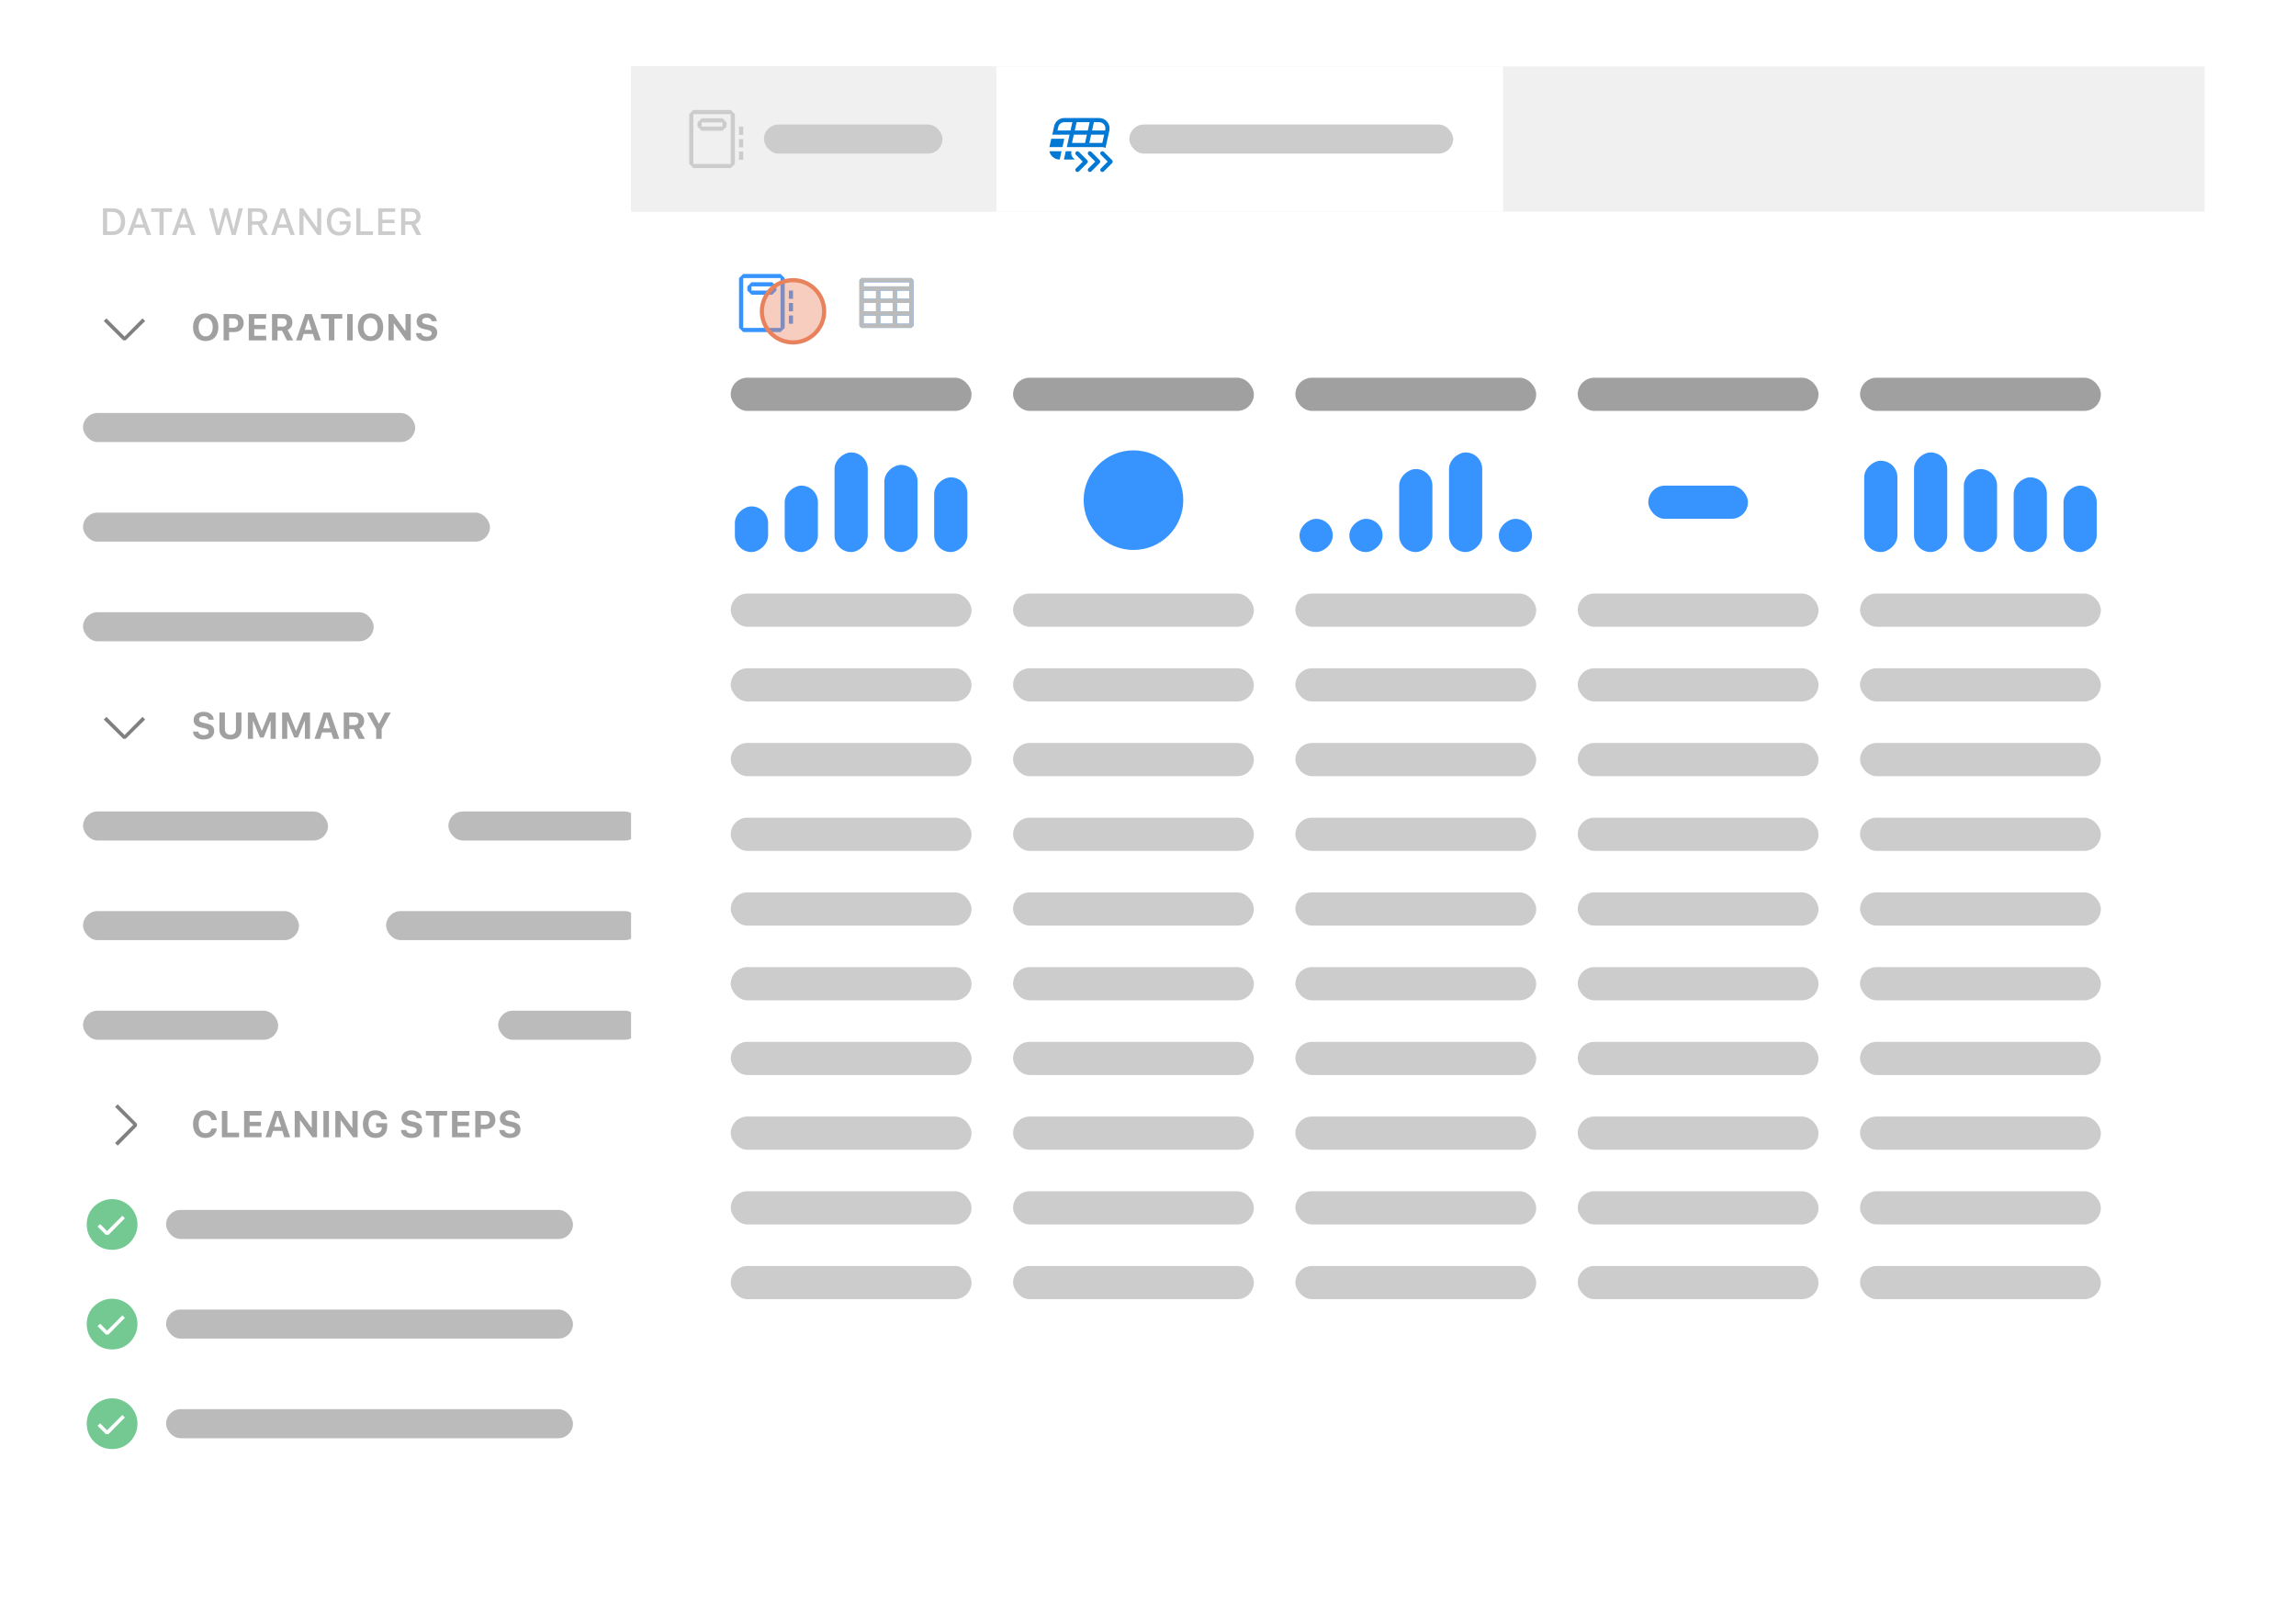 <svg width="553" height="389" viewBox="0 0 553 389" fill="none" xmlns="http://www.w3.org/2000/svg">
<g filter="url(#filter0_d_1202_422068)">
<rect width="192" height="337" transform="translate(8 26)" fill="white"/>
<path d="M24.805 48.188H27.123C29.027 48.188 30.144 49.362 30.144 51.382C30.144 53.424 29.036 54.607 27.123 54.607H24.805V48.188ZM25.802 49.046V53.749H27.012C28.356 53.749 29.13 52.89 29.13 51.395C29.13 49.914 28.342 49.046 27.012 49.046H25.802ZM35.349 54.607L34.762 52.872H32.315L31.724 54.607H30.7L33.018 48.188H34.09L36.408 54.607H35.349ZM33.503 49.322L32.569 52.072H34.509L33.579 49.322H33.503ZM39.416 54.607H38.419V49.046H36.4V48.188H41.431V49.046H39.416V54.607ZM46.072 54.607L45.484 52.872H43.037L42.446 54.607H41.422L43.74 48.188H44.813L47.13 54.607H46.072ZM44.225 49.322L43.291 52.072H45.231L44.301 49.322H44.225ZM54.383 49.807L53.008 54.607H52.065L50.334 48.188H51.37L52.55 53.179H52.612L53.951 48.188H54.876L56.224 53.179H56.287L57.461 48.188H58.498L56.763 54.607H55.824L54.445 49.807H54.383ZM60.7 52.138V54.607H59.703V48.188H62.244C63.539 48.188 64.371 48.953 64.371 50.15C64.371 51.017 63.908 51.72 63.125 51.983L64.566 54.607H63.414L62.106 52.138H60.7ZM60.7 49.024V51.32H62.133C62.902 51.32 63.347 50.906 63.347 50.172C63.347 49.455 62.876 49.024 62.106 49.024H60.7ZM69.945 54.607L69.358 52.872H66.911L66.319 54.607H65.296L67.614 48.188H68.686L71.004 54.607H69.945ZM68.099 49.322L67.165 52.072H69.104L68.174 49.322H68.099ZM73.095 54.607H72.125V48.188H73.024L76.321 52.859H76.392V48.188H77.362V54.607H76.463L73.166 49.945H73.095V54.607ZM84.454 52.08C84.454 53.709 83.364 54.763 81.682 54.763C79.862 54.763 78.714 53.464 78.714 51.395C78.714 49.353 79.875 48.032 81.673 48.032C83.132 48.032 84.191 48.85 84.409 50.145H83.408C83.159 49.349 82.549 48.917 81.673 48.917C80.485 48.917 79.733 49.874 79.733 51.391C79.733 52.93 80.489 53.878 81.695 53.878C82.745 53.878 83.466 53.215 83.475 52.232V52.089H81.82V51.284H84.454V52.08ZM89.832 53.74V54.607H85.828V48.188H86.825V53.74H89.832ZM95.171 53.749V54.607H91.096V48.188H95.171V49.046H92.093V50.924H95.007V51.751H92.093V53.749H95.171ZM97.609 52.138V54.607H96.613V48.188H99.153C100.448 48.188 101.28 48.953 101.28 50.15C101.28 51.017 100.817 51.72 100.034 51.983L101.476 54.607H100.323L99.015 52.138H97.609ZM97.609 49.024V51.32H99.042C99.812 51.32 100.256 50.906 100.256 50.172C100.256 49.455 99.785 49.024 99.015 49.024H97.609Z" fill="#CCCCCC"/>
<path d="M30 79.08L34.32 74.707L34.96 75.347L30.267 79.987H29.68L24.987 75.347L25.627 74.707L30 79.08Z" fill="#808080"/>
<path d="M49.542 73.496C51.41 73.496 52.592 74.775 52.592 76.827C52.592 78.879 51.414 80.163 49.542 80.163C47.657 80.163 46.488 78.879 46.488 76.827C46.488 74.77 47.674 73.496 49.542 73.496ZM49.542 74.621C48.509 74.621 47.846 75.478 47.846 76.827C47.846 78.172 48.496 79.038 49.542 79.038C50.575 79.038 51.234 78.172 51.234 76.827C51.234 75.478 50.57 74.621 49.542 74.621ZM53.853 73.659H56.498C57.804 73.659 58.696 74.529 58.696 75.838C58.696 77.13 57.769 78.001 56.433 78.001H55.18V80H53.853V73.659ZM55.18 74.713V76.959H56.143C56.903 76.959 57.347 76.564 57.347 75.843C57.347 75.105 56.912 74.713 56.147 74.713H55.18ZM64.119 78.906V80H59.917V73.659H64.119V74.753H61.245V76.282H63.956V77.302H61.245V78.906H64.119ZM66.843 77.68V80H65.516V73.659H68.179C69.572 73.659 70.429 74.428 70.429 75.68C70.429 76.493 70.007 77.196 69.278 77.482L70.614 80H69.111L67.929 77.68H66.843ZM66.843 74.696V76.691H68.008C68.676 76.691 69.067 76.326 69.067 75.698C69.067 75.082 68.654 74.696 67.995 74.696H66.843ZM75.839 80L75.36 78.462H73.132L72.644 80H71.312L73.514 73.659H75.074L77.276 80H75.839ZM74.213 74.946L73.418 77.469H75.079L74.292 74.946H74.213ZM80.537 80H79.21V74.753H77.307V73.659H82.439V74.753H80.537V80ZM84.94 80H83.613V73.659H84.94V80ZM89.251 73.496C91.119 73.496 92.301 74.775 92.301 76.827C92.301 78.879 91.123 80.163 89.251 80.163C87.366 80.163 86.197 78.879 86.197 76.827C86.197 74.77 87.383 73.496 89.251 73.496ZM89.251 74.621C88.218 74.621 87.555 75.478 87.555 76.827C87.555 78.172 88.205 79.038 89.251 79.038C90.284 79.038 90.943 78.172 90.943 76.827C90.943 75.478 90.279 74.621 89.251 74.621ZM94.832 80H93.562V73.659H94.669L97.587 77.697H97.666V73.659H98.936V80H97.838L94.911 75.944H94.832V80ZM100.193 78.247H101.477C101.538 78.774 102.057 79.112 102.804 79.112C103.494 79.112 103.981 78.765 103.981 78.273C103.981 77.856 103.665 77.614 102.887 77.442L102.061 77.262C100.905 77.016 100.338 76.423 100.338 75.46C100.338 74.278 101.301 73.496 102.764 73.496C104.162 73.496 105.15 74.274 105.19 75.394H103.942C103.88 74.876 103.415 74.538 102.773 74.538C102.109 74.538 101.67 74.858 101.67 75.355C101.67 75.755 101.973 75.988 102.716 76.15L103.48 76.313C104.755 76.585 105.304 77.135 105.304 78.115C105.304 79.38 104.324 80.163 102.733 80.163C101.222 80.163 100.242 79.42 100.193 78.247Z" fill="#A0A0A0"/>
<rect x="20" y="97.5" width="80" height="7" rx="3.5" fill="#BBBBBB"/>
<rect x="20" y="121.5" width="98" height="7" rx="3.5" fill="#BBBBBB"/>
<rect x="20" y="145.5" width="70" height="7" rx="3.5" fill="#BBBBBB"/>
<path d="M30 175.08L34.32 170.707L34.96 171.347L30.267 175.987H29.68L24.987 171.347L25.627 170.707L30 175.08Z" fill="#808080"/>
<path d="M46.483 174.247H47.767C47.828 174.774 48.347 175.112 49.094 175.112C49.784 175.112 50.272 174.765 50.272 174.273C50.272 173.855 49.955 173.614 49.177 173.442L48.351 173.262C47.195 173.016 46.628 172.423 46.628 171.46C46.628 170.278 47.591 169.496 49.054 169.496C50.452 169.496 51.44 170.274 51.48 171.395H50.232C50.17 170.876 49.705 170.538 49.063 170.538C48.399 170.538 47.96 170.858 47.96 171.355C47.96 171.755 48.263 171.988 49.006 172.15L49.77 172.313C51.045 172.585 51.594 173.135 51.594 174.115C51.594 175.38 50.614 176.163 49.023 176.163C47.512 176.163 46.532 175.42 46.483 174.247ZM54.174 169.659V173.684C54.174 174.497 54.657 175.024 55.505 175.024C56.353 175.024 56.833 174.497 56.833 173.684V169.659H58.16V173.812C58.16 175.213 57.127 176.163 55.505 176.163C53.884 176.163 52.847 175.213 52.847 173.812V169.659H54.174ZM66.413 176H65.182V171.707H65.112L63.499 175.688H62.616L60.998 171.707H60.928V176H59.698V169.659H61.262L63.016 174.031H63.095L64.853 169.659H66.413V176ZM74.665 176H73.435V171.707H73.365L71.752 175.688H70.869L69.251 171.707H69.181V176H67.951V169.659H69.515L71.269 174.031H71.348L73.106 169.659H74.665V176ZM80.277 176L79.798 174.462H77.57L77.082 176H75.751L77.953 169.659H79.513L81.714 176H80.277ZM78.651 170.946L77.856 173.469H79.517L78.731 170.946H78.651ZM84.123 173.68V176H82.795V169.659H85.459C86.852 169.659 87.709 170.428 87.709 171.68C87.709 172.493 87.287 173.196 86.557 173.482L87.893 176H86.39L85.208 173.68H84.123ZM84.123 170.696V172.691H85.287C85.955 172.691 86.346 172.326 86.346 171.698C86.346 171.083 85.933 170.696 85.274 170.696H84.123ZM91.927 176H90.6V173.631L88.39 169.659H89.827L91.224 172.326H91.303L92.696 169.659H94.133L91.927 173.631V176Z" fill="#A0A0A0"/>
<rect x="20" y="193.5" width="59" height="7" rx="3.5" fill="#BBBBBB"/>
<rect x="108" y="193.5" width="46" height="7" rx="3.5" fill="#BBBBBB"/>
<rect x="20" y="217.5" width="52" height="7" rx="3.5" fill="#BBBBBB"/>
<rect x="93" y="217.5" width="61" height="7" rx="3.5" fill="#BBBBBB"/>
<rect x="20" y="241.5" width="47" height="7" rx="3.5" fill="#BBBBBB"/>
<rect x="120" y="241.5" width="34" height="7" rx="3.5" fill="#BBBBBB"/>
<path d="M32.08 269L27.707 264.68L28.347 264.04L32.987 268.733V269.32L28.347 274.013L27.707 273.373L32.08 269Z" fill="#808080"/>
<path d="M49.463 272.163C47.626 272.163 46.488 270.888 46.488 268.827C46.488 266.766 47.622 265.496 49.463 265.496C50.966 265.496 52.117 266.48 52.214 267.843H50.922C50.794 267.109 50.219 266.625 49.463 266.625C48.465 266.625 47.846 267.469 47.846 268.827C47.846 270.185 48.465 271.029 49.467 271.029C50.227 271.029 50.799 270.581 50.926 269.882H52.218C52.108 271.235 50.992 272.163 49.463 272.163ZM57.588 270.884V272H53.44V265.659H54.767V270.884H57.588ZM62.994 270.906V272H58.792V265.659H62.994V266.753H60.12V268.282H62.831V269.302H60.12V270.906H62.994ZM68.465 272L67.986 270.462H65.758L65.27 272H63.938L66.14 265.659H67.7L69.902 272H68.465ZM66.839 266.946L66.043 269.469H67.705L66.918 266.946H66.839ZM72.253 272H70.983V265.659H72.09L75.008 269.697H75.087V265.659H76.357V272H75.259L72.332 267.944H72.253V272ZM79.227 272H77.9V265.659H79.227V272ZM82.035 272H80.765V265.659H81.873L84.79 269.697H84.87V265.659H86.14V272H85.041L82.114 267.944H82.035V272ZM93.254 269.425C93.254 271.108 92.173 272.163 90.442 272.163C88.557 272.163 87.401 270.893 87.401 268.823C87.401 266.784 88.565 265.496 90.411 265.496C91.91 265.496 93.013 266.353 93.197 267.667H91.879C91.681 267.003 91.149 266.625 90.411 266.625C89.387 266.625 88.759 267.456 88.759 268.81C88.759 270.189 89.418 271.029 90.464 271.029C91.334 271.029 91.936 270.497 91.962 269.706L91.967 269.587H90.591V268.621H93.254V269.425ZM96.564 270.247H97.847C97.908 270.774 98.427 271.112 99.174 271.112C99.864 271.112 100.352 270.765 100.352 270.273C100.352 269.855 100.035 269.614 99.257 269.442L98.431 269.262C97.275 269.016 96.709 268.423 96.709 267.46C96.709 266.278 97.671 265.496 99.134 265.496C100.532 265.496 101.521 266.274 101.56 267.395H100.312C100.25 266.876 99.785 266.538 99.143 266.538C98.48 266.538 98.04 266.858 98.04 267.355C98.04 267.755 98.343 267.988 99.086 268.15L99.851 268.313C101.125 268.585 101.674 269.135 101.674 270.115C101.674 271.38 100.694 272.163 99.103 272.163C97.592 272.163 96.612 271.42 96.564 270.247ZM105.796 272H104.469V266.753H102.566V265.659H107.699V266.753H105.796V272ZM113.074 270.906V272H108.873V265.659H113.074V266.753H110.2V268.282H112.911V269.302H110.2V270.906H113.074ZM114.471 265.659H117.117C118.422 265.659 119.314 266.529 119.314 267.838C119.314 269.13 118.387 270 117.051 270H115.798V272H114.471V265.659ZM115.798 266.713V268.959H116.761C117.521 268.959 117.965 268.563 117.965 267.843C117.965 267.104 117.53 266.713 116.765 266.713H115.798ZM120.25 270.247H121.533C121.595 270.774 122.113 271.112 122.86 271.112C123.55 271.112 124.038 270.765 124.038 270.273C124.038 269.855 123.722 269.614 122.944 269.442L122.118 269.262C120.962 269.016 120.395 268.423 120.395 267.46C120.395 266.278 121.357 265.496 122.821 265.496C124.218 265.496 125.207 266.274 125.247 267.395H123.999C123.937 266.876 123.471 266.538 122.83 266.538C122.166 266.538 121.727 266.858 121.727 267.355C121.727 267.755 122.03 267.988 122.772 268.15L123.537 268.313C124.812 268.585 125.361 269.135 125.361 270.115C125.361 271.38 124.381 272.163 122.79 272.163C121.278 272.163 120.298 271.42 120.25 270.247Z" fill="#A0A0A0"/>
<path d="M27 299.113C25.88 299.113 24.853 298.849 23.92 298.32C22.987 297.76 22.24 297.013 21.68 296.08C21.151 295.147 20.887 294.12 20.887 293C20.887 291.88 21.151 290.853 21.68 289.92C22.24 288.987 22.987 288.256 23.92 287.727C24.853 287.167 25.88 286.887 27 286.887C28.12 286.887 29.147 287.167 30.08 287.727C31.013 288.256 31.744 288.987 32.273 289.92C32.833 290.853 33.113 291.88 33.113 293C33.113 294.12 32.833 295.147 32.273 296.08C31.744 297.013 31.013 297.76 30.08 298.32C29.147 298.849 28.12 299.113 27 299.113ZM26.113 295.52L30.08 291.507L29.473 290.9L25.787 294.587L24.107 292.907L23.5 293.513L25.507 295.52H26.113Z" fill="#73C991"/>
<rect x="40" y="289.5" width="98" height="7" rx="3.5" fill="#BBBBBB"/>
<path d="M27 323.113C25.88 323.113 24.853 322.849 23.92 322.32C22.987 321.76 22.24 321.013 21.68 320.08C21.151 319.147 20.887 318.12 20.887 317C20.887 315.88 21.151 314.853 21.68 313.92C22.24 312.987 22.987 312.256 23.92 311.727C24.853 311.167 25.88 310.887 27 310.887C28.12 310.887 29.147 311.167 30.08 311.727C31.013 312.256 31.744 312.987 32.273 313.92C32.833 314.853 33.113 315.88 33.113 317C33.113 318.12 32.833 319.147 32.273 320.08C31.744 321.013 31.013 321.76 30.08 322.32C29.147 322.849 28.12 323.113 27 323.113ZM26.113 319.52L30.08 315.507L29.473 314.9L25.787 318.587L24.107 316.907L23.5 317.513L25.507 319.52H26.113Z" fill="#73C991"/>
<rect x="40" y="313.5" width="98" height="7" rx="3.5" fill="#BBBBBB"/>
<path d="M27 347.113C25.88 347.113 24.853 346.849 23.92 346.32C22.987 345.76 22.24 345.013 21.68 344.08C21.151 343.147 20.887 342.12 20.887 341C20.887 339.88 21.151 338.853 21.68 337.92C22.24 336.987 22.987 336.256 23.92 335.727C24.853 335.167 25.88 334.887 27 334.887C28.12 334.887 29.147 335.167 30.08 335.727C31.013 336.256 31.744 336.987 32.273 337.92C32.833 338.853 33.113 339.88 33.113 341C33.113 342.12 32.833 343.147 32.273 344.08C31.744 345.013 31.013 345.76 30.08 346.32C29.147 346.849 28.12 347.113 27 347.113ZM26.113 343.52L30.08 339.507L29.473 338.9L25.787 342.587L24.107 340.907L23.5 341.513L25.507 343.52H26.113Z" fill="#73C991"/>
<rect x="40" y="337.5" width="98" height="7" rx="3.5" fill="#BBBBBB"/>
</g>
<g filter="url(#filter1_d_1202_422068)">
<rect width="379" height="318" transform="translate(152 14)" fill="white"/>
<rect width="379" height="35" transform="translate(152 14)" fill="#F0F0F0"/>
<g clip-path="url(#clip0_1202_422068)">
<g clip-path="url(#clip1_1202_422068)">
<rect width="87" height="35" transform="translate(152 14)" fill="#F0F0F0"/>
<path fill-rule="evenodd" clip-rule="evenodd" d="M166 25.5L167 24.5H176L177 25.5V37.5L176 38.5H167L166 37.5V25.5ZM167 25.5V37.5H176V25.5H167ZM168 27.5L169 26.5H174L175 27.5V28.5L174 29.5H169L168 28.5V27.5ZM169 27.5V28.5H174V27.5H169ZM179 28.5H178V30.5H179V28.5ZM178 31.5H179V33.5H178V31.5ZM179 34.5H178V36.5H179V34.5Z" fill="#CCCCCC"/>
<rect x="184" y="28" width="43" height="7" rx="3.5" fill="#CCCCCC"/>
</g>
<rect width="122" height="35" transform="translate(240 14)" fill="white"/>
<g clip-path="url(#clip2_1202_422068)">
<g clip-path="url(#clip3_1202_422068)">
<path d="M265.5 39.436C265.372 39.436 265.244 39.387 265.146 39.29C264.951 39.095 264.951 38.778 265.146 38.583L266.792 36.937L265.146 35.291C264.951 35.096 264.951 34.779 265.146 34.584C265.341 34.389 265.658 34.389 265.853 34.584L267.853 36.584C268.048 36.779 268.048 37.096 267.853 37.291L265.853 39.291C265.755 39.389 265.627 39.437 265.499 39.437L265.5 39.436Z" fill="#0078D4"/>
<path d="M262.5 39.436C262.372 39.436 262.244 39.387 262.146 39.29C261.951 39.095 261.951 38.778 262.146 38.583L263.792 36.937L262.146 35.291C261.951 35.096 261.951 34.779 262.146 34.584C262.341 34.389 262.658 34.389 262.853 34.584L264.853 36.584C265.048 36.779 265.048 37.096 264.853 37.291L262.853 39.291C262.755 39.389 262.627 39.437 262.499 39.437L262.5 39.436Z" fill="#0078D4"/>
<path d="M259.5 39.436C259.372 39.436 259.244 39.387 259.146 39.29C258.951 39.095 258.951 38.778 259.146 38.583L260.792 36.937L259.146 35.291C258.951 35.096 258.951 34.779 259.146 34.584C259.341 34.389 259.658 34.389 259.853 34.584L261.853 36.584C262.048 36.779 262.048 37.096 261.853 37.291L259.853 39.291C259.755 39.389 259.627 39.437 259.499 39.437L259.5 39.436Z" fill="#0078D4"/>
<path d="M258 34.935C258 34.761 258.035 34.594 258.091 34.435H256.694L256.254 36.395C256.254 36.401 256.251 36.408 256.249 36.416C256.247 36.423 256.244 36.431 256.244 36.435H258.878L258.439 35.996C258.156 35.714 258 35.337 258 34.935ZM253.204 31.436L252.764 33.395C252.764 33.401 252.761 33.408 252.759 33.416C252.756 33.423 252.754 33.431 252.754 33.435H255.894L256.344 31.436H253.204ZM266.695 27.37C266.218 26.776 265.507 26.436 264.746 26.436H256.342C255.161 26.436 254.157 27.241 253.902 28.392L253.447 30.436H257.615L256.948 33.435H265.5C265.772 33.435 266.031 33.513 266.259 33.648L267.186 29.477C267.351 28.733 267.172 27.965 266.695 27.37ZM254.695 29.436L254.879 28.61C255.032 27.919 255.634 27.436 256.343 27.436H258.282L257.837 29.436H254.695ZM261.337 32.435H258.194L258.639 30.436H261.781L261.337 32.435ZM262.005 29.436H258.863L259.308 27.436H262.449L262.005 29.436ZM265.503 32.435H262.361L262.806 30.436H265.949L265.503 32.435ZM266.208 29.262L266.17 29.436H263.027L263.471 27.436H264.743C265.2 27.436 265.627 27.64 265.913 27.997C266.199 28.354 266.307 28.814 266.207 29.262H266.208ZM253.255 35.495C253.735 36.096 254.445 36.435 255.205 36.435H255.225L255.455 35.435L255.675 34.435H252.765C252.835 34.825 253.005 35.185 253.255 35.495Z" fill="#0078D4"/>
</g>
</g>
<rect x="272" y="28" width="78" height="7" rx="3.5" fill="#CCCCCC"/>
</g>
<rect x="201" y="131" width="24" height="8" rx="4" transform="rotate(-90 201 131)" fill="#3794FF"/>
<rect x="213" y="131" width="21" height="8" rx="4" transform="rotate(-90 213 131)" fill="#3794FF"/>
<rect x="225" y="131" width="18" height="8" rx="4" transform="rotate(-90 225 131)" fill="#3794FF"/>
<rect x="177" y="131" width="11" height="8" rx="4" transform="rotate(-90 177 131)" fill="#3794FF"/>
<rect x="189" y="131" width="16" height="8" rx="4" transform="rotate(-90 189 131)" fill="#3794FF"/>
<rect x="337" y="131" width="20" height="8" rx="4" transform="rotate(-90 337 131)" fill="#3794FF"/>
<rect x="349" y="131" width="24" height="8" rx="4" transform="rotate(-90 349 131)" fill="#3794FF"/>
<rect x="361" y="131" width="8" height="8" rx="4" transform="rotate(-90 361 131)" fill="#3794FF"/>
<rect x="313" y="131" width="8" height="8" rx="4" transform="rotate(-90 313 131)" fill="#3794FF"/>
<rect x="325" y="131" width="8" height="8" rx="4" transform="rotate(-90 325 131)" fill="#3794FF"/>
<rect x="397" y="115" width="24" height="8" rx="4" fill="#3794FF"/>
<rect x="473" y="131" width="20" height="8" rx="4" transform="rotate(-90 473 131)" fill="#3794FF"/>
<rect x="485" y="131" width="18" height="8" rx="4" transform="rotate(-90 485 131)" fill="#3794FF"/>
<rect x="497" y="131" width="16" height="8" rx="4" transform="rotate(-90 497 131)" fill="#3794FF"/>
<rect x="449" y="131" width="22" height="8" rx="4" transform="rotate(-90 449 131)" fill="#3794FF"/>
<rect x="461" y="131" width="24" height="8" rx="4" transform="rotate(-90 461 131)" fill="#3794FF"/>
<rect x="176" y="89" width="58" height="8" rx="4" fill="#A0A0A0"/>
<rect x="244" y="89" width="58" height="8" rx="4" fill="#A0A0A0"/>
<rect x="312" y="89" width="58" height="8" rx="4" fill="#A0A0A0"/>
<rect x="380" y="89" width="58" height="8" rx="4" fill="#A0A0A0"/>
<rect x="448" y="89" width="58" height="8" rx="4" fill="#A0A0A0"/>
<rect x="176" y="141" width="58" height="8" rx="4" fill="#CCCCCC"/>
<rect x="244" y="141" width="58" height="8" rx="4" fill="#CCCCCC"/>
<rect x="312" y="141" width="58" height="8" rx="4" fill="#CCCCCC"/>
<rect x="380" y="141" width="58" height="8" rx="4" fill="#CCCCCC"/>
<rect x="448" y="141" width="58" height="8" rx="4" fill="#CCCCCC"/>
<rect x="176" y="159" width="58" height="8" rx="4" fill="#CCCCCC"/>
<rect x="244" y="159" width="58" height="8" rx="4" fill="#CCCCCC"/>
<rect x="312" y="159" width="58" height="8" rx="4" fill="#CCCCCC"/>
<rect x="380" y="159" width="58" height="8" rx="4" fill="#CCCCCC"/>
<rect x="448" y="159" width="58" height="8" rx="4" fill="#CCCCCC"/>
<rect x="176" y="177" width="58" height="8" rx="4" fill="#CCCCCC"/>
<rect x="244" y="177" width="58" height="8" rx="4" fill="#CCCCCC"/>
<rect x="312" y="177" width="58" height="8" rx="4" fill="#CCCCCC"/>
<rect x="380" y="177" width="58" height="8" rx="4" fill="#CCCCCC"/>
<rect x="448" y="177" width="58" height="8" rx="4" fill="#CCCCCC"/>
<rect x="176" y="231" width="58" height="8" rx="4" fill="#CCCCCC"/>
<rect x="244" y="231" width="58" height="8" rx="4" fill="#CCCCCC"/>
<rect x="312" y="231" width="58" height="8" rx="4" fill="#CCCCCC"/>
<rect x="380" y="231" width="58" height="8" rx="4" fill="#CCCCCC"/>
<rect x="448" y="231" width="58" height="8" rx="4" fill="#CCCCCC"/>
<rect x="176" y="285" width="58" height="8" rx="4" fill="#CCCCCC"/>
<rect x="244" y="285" width="58" height="8" rx="4" fill="#CCCCCC"/>
<rect x="312" y="285" width="58" height="8" rx="4" fill="#CCCCCC"/>
<rect x="380" y="285" width="58" height="8" rx="4" fill="#CCCCCC"/>
<rect x="448" y="285" width="58" height="8" rx="4" fill="#CCCCCC"/>
<rect x="176" y="195" width="58" height="8" rx="4" fill="#CCCCCC"/>
<rect x="244" y="195" width="58" height="8" rx="4" fill="#CCCCCC"/>
<rect x="312" y="195" width="58" height="8" rx="4" fill="#CCCCCC"/>
<rect x="380" y="195" width="58" height="8" rx="4" fill="#CCCCCC"/>
<rect x="448" y="195" width="58" height="8" rx="4" fill="#CCCCCC"/>
<rect x="176" y="249" width="58" height="8" rx="4" fill="#CCCCCC"/>
<rect x="244" y="249" width="58" height="8" rx="4" fill="#CCCCCC"/>
<rect x="312" y="249" width="58" height="8" rx="4" fill="#CCCCCC"/>
<rect x="380" y="249" width="58" height="8" rx="4" fill="#CCCCCC"/>
<rect x="448" y="249" width="58" height="8" rx="4" fill="#CCCCCC"/>
<rect x="176" y="303" width="58" height="8" rx="4" fill="#CCCCCC"/>
<rect x="244" y="303" width="58" height="8" rx="4" fill="#CCCCCC"/>
<rect x="312" y="303" width="58" height="8" rx="4" fill="#CCCCCC"/>
<rect x="380" y="303" width="58" height="8" rx="4" fill="#CCCCCC"/>
<rect x="448" y="303" width="58" height="8" rx="4" fill="#CCCCCC"/>
<rect x="176" y="213" width="58" height="8" rx="4" fill="#CCCCCC"/>
<rect x="244" y="213" width="58" height="8" rx="4" fill="#CCCCCC"/>
<rect x="312" y="213" width="58" height="8" rx="4" fill="#CCCCCC"/>
<rect x="380" y="213" width="58" height="8" rx="4" fill="#CCCCCC"/>
<rect x="448" y="213" width="58" height="8" rx="4" fill="#CCCCCC"/>
<rect x="176" y="267" width="58" height="8" rx="4" fill="#CCCCCC"/>
<rect x="244" y="267" width="58" height="8" rx="4" fill="#CCCCCC"/>
<rect x="312" y="267" width="58" height="8" rx="4" fill="#CCCCCC"/>
<rect x="380" y="267" width="58" height="8" rx="4" fill="#CCCCCC"/>
<rect x="448" y="267" width="58" height="8" rx="4" fill="#CCCCCC"/>
<circle cx="273" cy="118.5" r="12" fill="#3794FF"/>
<path fill-rule="evenodd" clip-rule="evenodd" d="M178 65L179 64H188L189 65V77L188 78H179L178 77V65ZM179 65V77H188V65H179ZM180 67L181 66H186L187 67V68L186 69H181L180 68V67ZM181 67V68H186V67H181ZM191 68H190V70H191V68ZM190 71H191V73H190V71ZM191 74H190V76H191V74Z" fill="#3794FF"/>
<path fill-rule="evenodd" clip-rule="evenodd" d="M219.5 65H207.5L207 65.5V76.5L207.5 77H219.5L220 76.5V74V73V71V70V65.5L219.5 65ZM219 68V70H216V68H219ZM215 68V70H212V68H215ZM215 71H212V73H215V71ZM215 74H212V76H215V74ZM216 76H219V74H216V76ZM216 73V71H219V73H216ZM211 68V70H208V68H211ZM208 73L208 71H211V73H208ZM208 74L208 76H211V74H208ZM219 67H208V66H219V67Z" fill="#3794FF"/>
<path d="M219.5 65H207.5L207 65.5V76.5L207.5 77H219.5L220 76.5V74V73V71V70V65.5L219.5 65ZM208 66H219V67H208V66ZM215 70H212V68H215V70ZM215 71V73H212V71H215ZM208 68H211V70H208V68ZM208 71H211V73H208V71ZM208 76V74H211V76H208ZM212 76V74H215V76H212ZM219 76H216V74H219V76ZM219 73H216V71H219V73ZM216 70V68H219V70H216Z" fill="#BBBBBB"/>
</g>
<circle cx="191" cy="75" r="7.5" fill="#E8825D" fill-opacity="0.4" stroke="#E8825D"/>
<defs>
<filter id="filter0_d_1202_422068" x="0" y="20" width="208" height="353" filterUnits="userSpaceOnUse" color-interpolation-filters="sRGB">
<feFlood flood-opacity="0" result="BackgroundImageFix"/>
<feColorMatrix in="SourceAlpha" type="matrix" values="0 0 0 0 0 0 0 0 0 0 0 0 0 0 0 0 0 0 127 0" result="hardAlpha"/>
<feOffset dy="2"/>
<feGaussianBlur stdDeviation="4"/>
<feColorMatrix type="matrix" values="0 0 0 0 0 0 0 0 0 0 0 0 0 0 0 0 0 0 0.4 0"/>
<feBlend mode="normal" in2="BackgroundImageFix" result="effect1_dropShadow_1202_422068"/>
<feBlend mode="normal" in="SourceGraphic" in2="effect1_dropShadow_1202_422068" result="shape"/>
</filter>
<filter id="filter1_d_1202_422068" x="136" y="0" width="411" height="350" filterUnits="userSpaceOnUse" color-interpolation-filters="sRGB">
<feFlood flood-opacity="0" result="BackgroundImageFix"/>
<feColorMatrix in="SourceAlpha" type="matrix" values="0 0 0 0 0 0 0 0 0 0 0 0 0 0 0 0 0 0 127 0" result="hardAlpha"/>
<feOffset dy="2"/>
<feGaussianBlur stdDeviation="8"/>
<feColorMatrix type="matrix" values="0 0 0 0 0 0 0 0 0 0 0 0 0 0 0 0 0 0 0.36 0"/>
<feBlend mode="normal" in2="BackgroundImageFix" result="effect1_dropShadow_1202_422068"/>
<feBlend mode="normal" in="SourceGraphic" in2="effect1_dropShadow_1202_422068" result="shape"/>
</filter>
<clipPath id="clip0_1202_422068">
<rect width="210" height="35" fill="white" transform="translate(152 14)"/>
</clipPath>
<clipPath id="clip1_1202_422068">
<rect width="87" height="35" fill="white" transform="translate(152 14)"/>
</clipPath>
<clipPath id="clip2_1202_422068">
<rect width="16" height="16" fill="white" transform="translate(252 23.5)"/>
</clipPath>
<clipPath id="clip3_1202_422068">
<rect width="16" height="16" fill="white" transform="translate(252 23.436)"/>
</clipPath>
</defs>
</svg>
